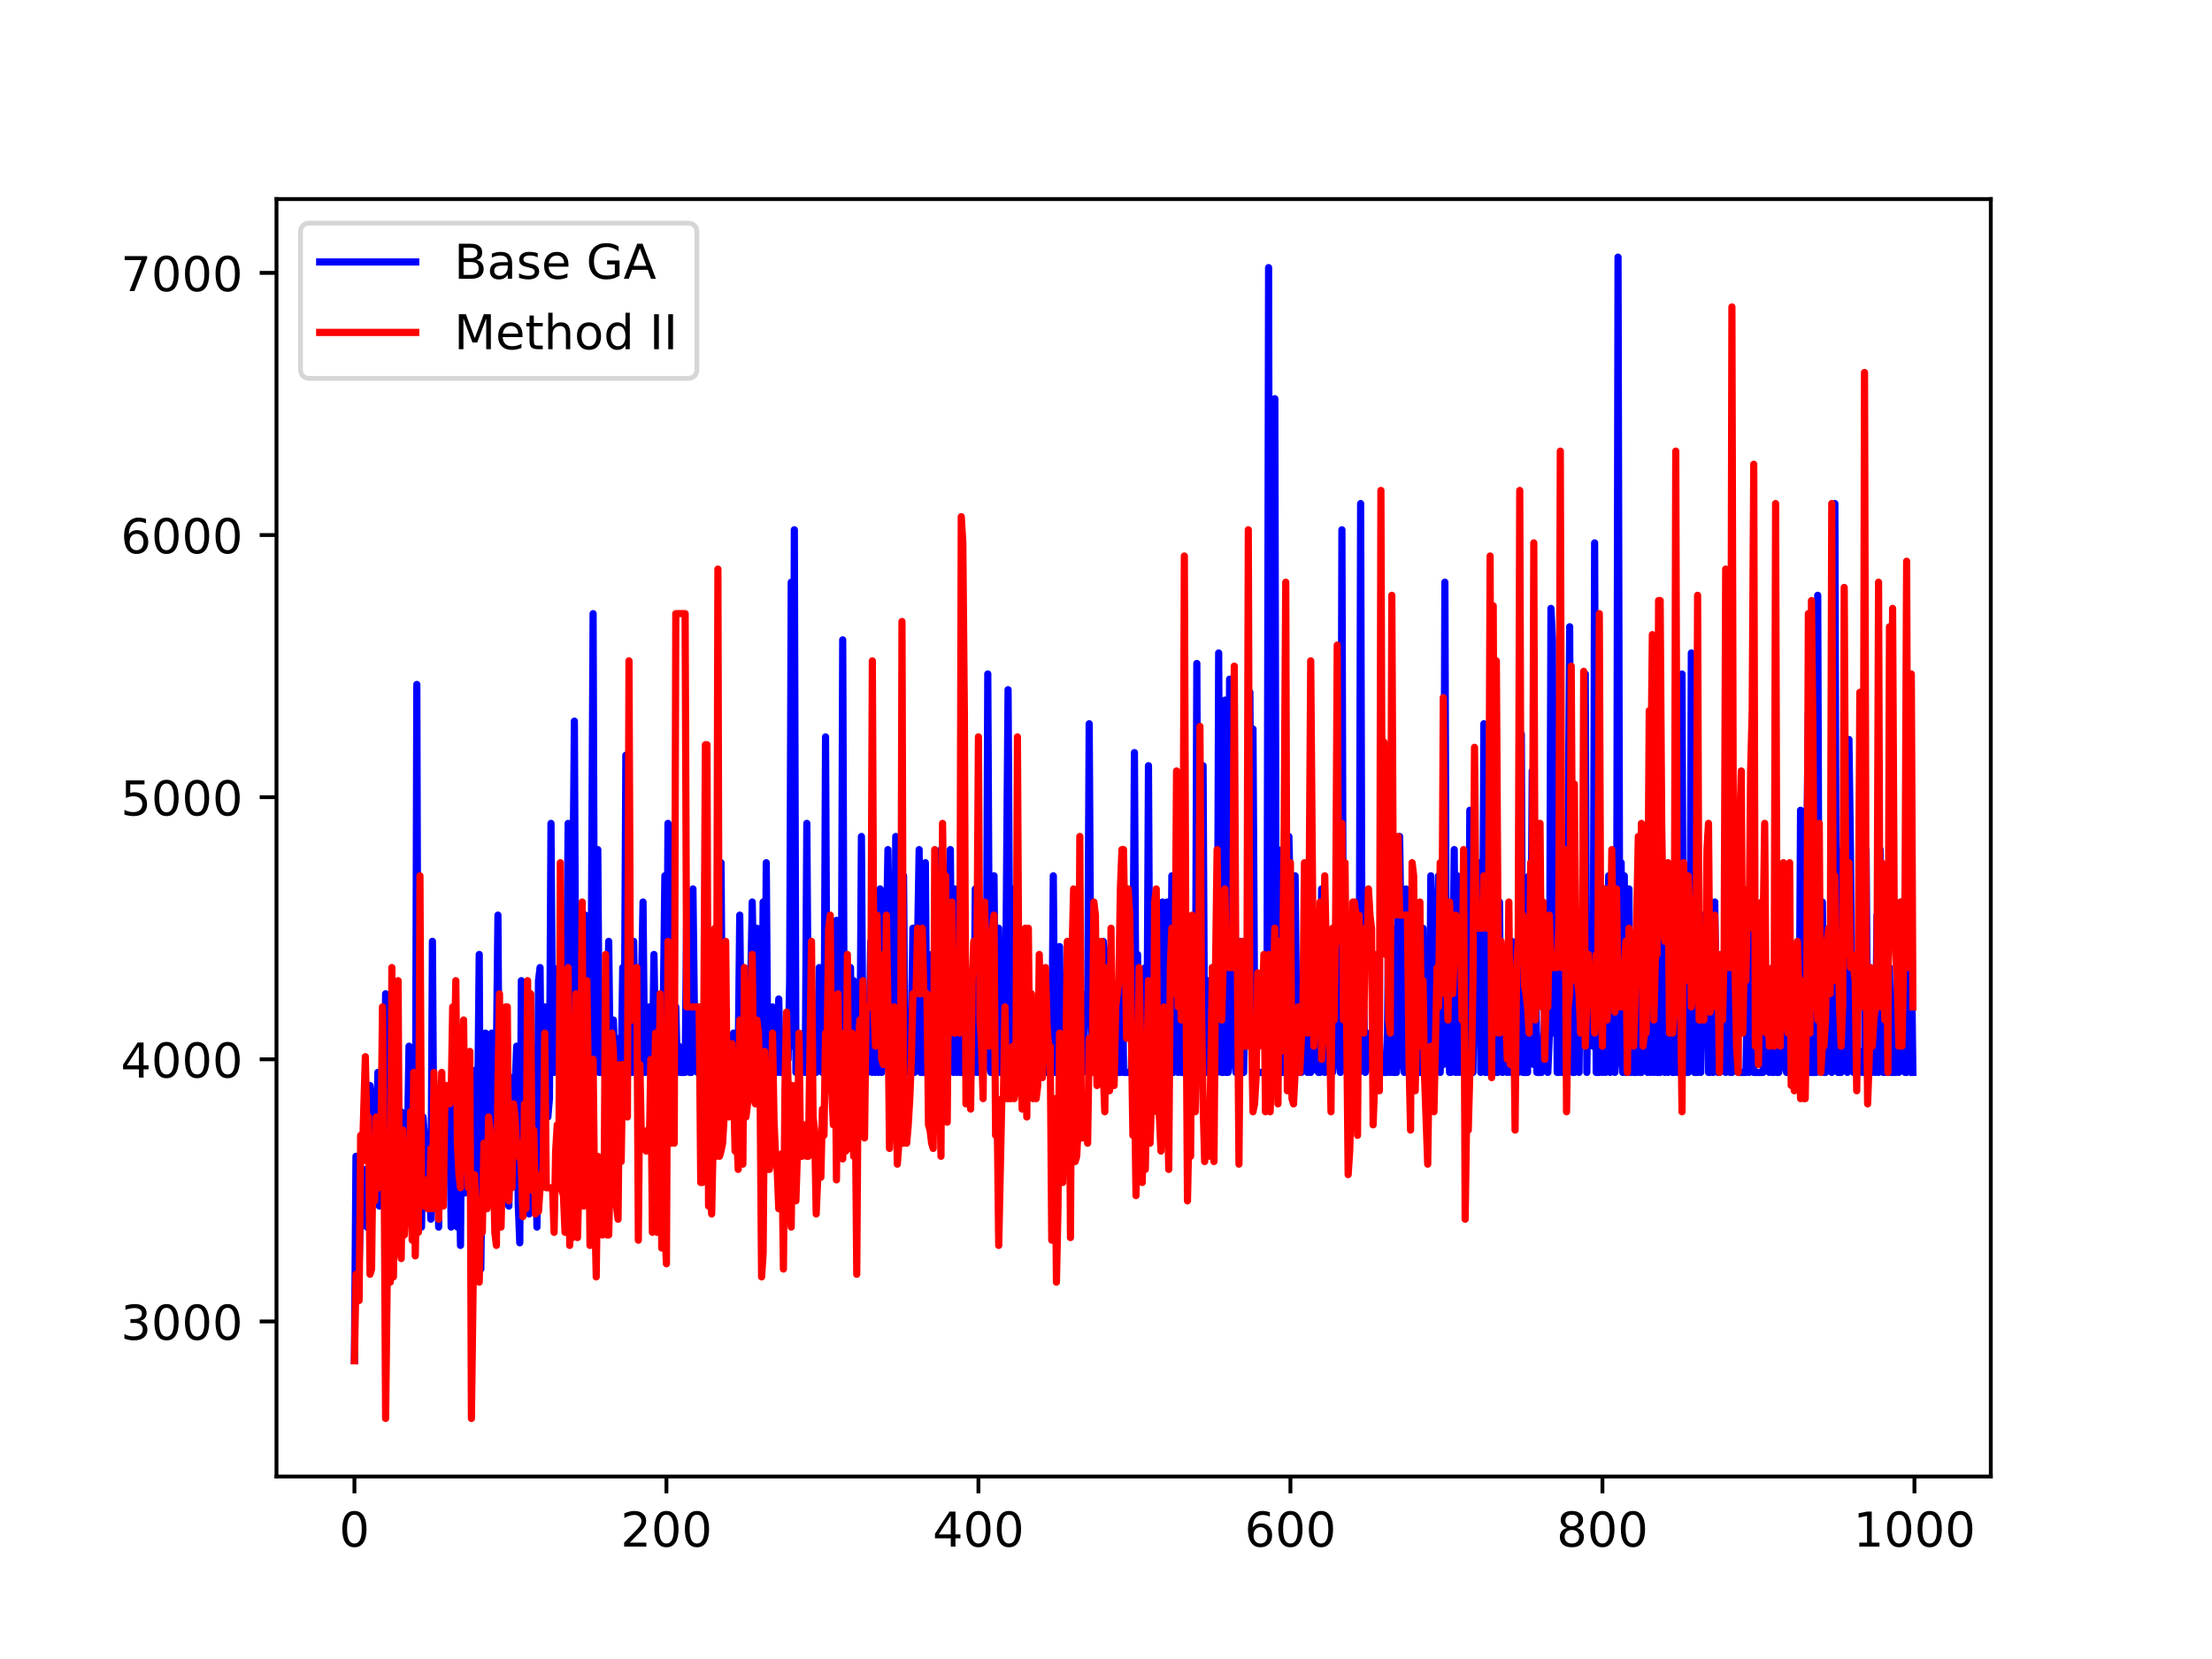<?xml version="1.0" encoding="utf-8" standalone="no"?>
<!DOCTYPE svg PUBLIC "-//W3C//DTD SVG 1.1//EN"
  "http://www.w3.org/Graphics/SVG/1.1/DTD/svg11.dtd">
<!-- Created with matplotlib (http://matplotlib.org/) -->
<svg height="345.6pt" version="1.1" viewBox="0 0 460.8 345.6" width="460.8pt" xmlns="http://www.w3.org/2000/svg" xmlns:xlink="http://www.w3.org/1999/xlink">
 <defs>
  <style type="text/css">
*{stroke-linecap:butt;stroke-linejoin:round;}
  </style>
 </defs>
 <g id="figure_1">
  <g id="patch_1">
   <path d="M 0 345.6 
L 460.8 345.6 
L 460.8 0 
L 0 0 
z
" style="fill:#ffffff;"/>
  </g>
  <g id="axes_1">
   <g id="patch_2">
    <path d="M 57.6 307.584 
L 414.72 307.584 
L 414.72 41.472 
L 57.6 41.472 
z
" style="fill:#ffffff;"/>
   </g>
   <g id="matplotlib.axis_1">
    <g id="xtick_1">
     <g id="line2d_1">
      <defs>
       <path d="M 0 0 
L 0 3.5 
" id="m8f084fdc1d" style="stroke:#000000;stroke-width:0.8;"/>
      </defs>
      <g>
       <use style="stroke:#000000;stroke-width:0.8;" x="73.833" xlink:href="#m8f084fdc1d" y="307.584"/>
      </g>
     </g>
     <g id="text_1">
      <!-- 0 -->
      <defs>
       <path d="M 31.781 66.406 
Q 24.172 66.406 20.328 58.906 
Q 16.5 51.422 16.5 36.375 
Q 16.5 21.391 20.328 13.891 
Q 24.172 6.391 31.781 6.391 
Q 39.453 6.391 43.281 13.891 
Q 47.125 21.391 47.125 36.375 
Q 47.125 51.422 43.281 58.906 
Q 39.453 66.406 31.781 66.406 
z
M 31.781 74.219 
Q 44.047 74.219 50.516 64.516 
Q 56.984 54.828 56.984 36.375 
Q 56.984 17.969 50.516 8.266 
Q 44.047 -1.422 31.781 -1.422 
Q 19.531 -1.422 13.062 8.266 
Q 6.594 17.969 6.594 36.375 
Q 6.594 54.828 13.062 64.516 
Q 19.531 74.219 31.781 74.219 
z
" id="DejaVuSans-30"/>
      </defs>
      <g transform="translate(70.651 322.182)scale(0.1 -0.1)">
       <use xlink:href="#DejaVuSans-30"/>
      </g>
     </g>
    </g>
    <g id="xtick_2">
     <g id="line2d_2">
      <g>
       <use style="stroke:#000000;stroke-width:0.8;" x="138.829" xlink:href="#m8f084fdc1d" y="307.584"/>
      </g>
     </g>
     <g id="text_2">
      <!-- 200 -->
      <defs>
       <path d="M 19.188 8.297 
L 53.609 8.297 
L 53.609 0 
L 7.328 0 
L 7.328 8.297 
Q 12.938 14.109 22.625 23.891 
Q 32.328 33.688 34.812 36.531 
Q 39.547 41.844 41.422 45.531 
Q 43.312 49.219 43.312 52.781 
Q 43.312 58.594 39.234 62.25 
Q 35.156 65.922 28.609 65.922 
Q 23.969 65.922 18.812 64.312 
Q 13.672 62.703 7.812 59.422 
L 7.812 69.391 
Q 13.766 71.781 18.938 73 
Q 24.125 74.219 28.422 74.219 
Q 39.75 74.219 46.484 68.547 
Q 53.219 62.891 53.219 53.422 
Q 53.219 48.922 51.531 44.891 
Q 49.859 40.875 45.406 35.406 
Q 44.188 33.984 37.641 27.219 
Q 31.109 20.453 19.188 8.297 
z
" id="DejaVuSans-32"/>
      </defs>
      <g transform="translate(129.285 322.182)scale(0.1 -0.1)">
       <use xlink:href="#DejaVuSans-32"/>
       <use x="63.623" xlink:href="#DejaVuSans-30"/>
       <use x="127.246" xlink:href="#DejaVuSans-30"/>
      </g>
     </g>
    </g>
    <g id="xtick_3">
     <g id="line2d_3">
      <g>
       <use style="stroke:#000000;stroke-width:0.8;" x="203.825" xlink:href="#m8f084fdc1d" y="307.584"/>
      </g>
     </g>
     <g id="text_3">
      <!-- 400 -->
      <defs>
       <path d="M 37.797 64.312 
L 12.891 25.391 
L 37.797 25.391 
z
M 35.203 72.906 
L 47.609 72.906 
L 47.609 25.391 
L 58.016 25.391 
L 58.016 17.188 
L 47.609 17.188 
L 47.609 0 
L 37.797 0 
L 37.797 17.188 
L 4.891 17.188 
L 4.891 26.703 
z
" id="DejaVuSans-34"/>
      </defs>
      <g transform="translate(194.281 322.182)scale(0.1 -0.1)">
       <use xlink:href="#DejaVuSans-34"/>
       <use x="63.623" xlink:href="#DejaVuSans-30"/>
       <use x="127.246" xlink:href="#DejaVuSans-30"/>
      </g>
     </g>
    </g>
    <g id="xtick_4">
     <g id="line2d_4">
      <g>
       <use style="stroke:#000000;stroke-width:0.8;" x="268.82" xlink:href="#m8f084fdc1d" y="307.584"/>
      </g>
     </g>
     <g id="text_4">
      <!-- 600 -->
      <defs>
       <path d="M 33.016 40.375 
Q 26.375 40.375 22.484 35.828 
Q 18.609 31.297 18.609 23.391 
Q 18.609 15.531 22.484 10.953 
Q 26.375 6.391 33.016 6.391 
Q 39.656 6.391 43.531 10.953 
Q 47.406 15.531 47.406 23.391 
Q 47.406 31.297 43.531 35.828 
Q 39.656 40.375 33.016 40.375 
z
M 52.594 71.297 
L 52.594 62.312 
Q 48.875 64.062 45.094 64.984 
Q 41.312 65.922 37.594 65.922 
Q 27.828 65.922 22.672 59.328 
Q 17.531 52.734 16.797 39.406 
Q 19.672 43.656 24.016 45.922 
Q 28.375 48.188 33.594 48.188 
Q 44.578 48.188 50.953 41.516 
Q 57.328 34.859 57.328 23.391 
Q 57.328 12.156 50.688 5.359 
Q 44.047 -1.422 33.016 -1.422 
Q 20.359 -1.422 13.672 8.266 
Q 6.984 17.969 6.984 36.375 
Q 6.984 53.656 15.188 63.938 
Q 23.391 74.219 37.203 74.219 
Q 40.922 74.219 44.703 73.484 
Q 48.484 72.75 52.594 71.297 
z
" id="DejaVuSans-36"/>
      </defs>
      <g transform="translate(259.277 322.182)scale(0.1 -0.1)">
       <use xlink:href="#DejaVuSans-36"/>
       <use x="63.623" xlink:href="#DejaVuSans-30"/>
       <use x="127.246" xlink:href="#DejaVuSans-30"/>
      </g>
     </g>
    </g>
    <g id="xtick_5">
     <g id="line2d_5">
      <g>
       <use style="stroke:#000000;stroke-width:0.8;" x="333.816" xlink:href="#m8f084fdc1d" y="307.584"/>
      </g>
     </g>
     <g id="text_5">
      <!-- 800 -->
      <defs>
       <path d="M 31.781 34.625 
Q 24.75 34.625 20.719 30.859 
Q 16.703 27.094 16.703 20.516 
Q 16.703 13.922 20.719 10.156 
Q 24.75 6.391 31.781 6.391 
Q 38.812 6.391 42.859 10.172 
Q 46.922 13.969 46.922 20.516 
Q 46.922 27.094 42.891 30.859 
Q 38.875 34.625 31.781 34.625 
z
M 21.922 38.812 
Q 15.578 40.375 12.031 44.719 
Q 8.5 49.078 8.5 55.328 
Q 8.5 64.062 14.719 69.141 
Q 20.953 74.219 31.781 74.219 
Q 42.672 74.219 48.875 69.141 
Q 55.078 64.062 55.078 55.328 
Q 55.078 49.078 51.531 44.719 
Q 48 40.375 41.703 38.812 
Q 48.828 37.156 52.797 32.312 
Q 56.781 27.484 56.781 20.516 
Q 56.781 9.906 50.312 4.234 
Q 43.844 -1.422 31.781 -1.422 
Q 19.734 -1.422 13.25 4.234 
Q 6.781 9.906 6.781 20.516 
Q 6.781 27.484 10.781 32.312 
Q 14.797 37.156 21.922 38.812 
z
M 18.312 54.391 
Q 18.312 48.734 21.844 45.562 
Q 25.391 42.391 31.781 42.391 
Q 38.141 42.391 41.719 45.562 
Q 45.312 48.734 45.312 54.391 
Q 45.312 60.062 41.719 63.234 
Q 38.141 66.406 31.781 66.406 
Q 25.391 66.406 21.844 63.234 
Q 18.312 60.062 18.312 54.391 
z
" id="DejaVuSans-38"/>
      </defs>
      <g transform="translate(324.273 322.182)scale(0.1 -0.1)">
       <use xlink:href="#DejaVuSans-38"/>
       <use x="63.623" xlink:href="#DejaVuSans-30"/>
       <use x="127.246" xlink:href="#DejaVuSans-30"/>
      </g>
     </g>
    </g>
    <g id="xtick_6">
     <g id="line2d_6">
      <g>
       <use style="stroke:#000000;stroke-width:0.8;" x="398.812" xlink:href="#m8f084fdc1d" y="307.584"/>
      </g>
     </g>
     <g id="text_6">
      <!-- 1000 -->
      <defs>
       <path d="M 12.406 8.297 
L 28.516 8.297 
L 28.516 63.922 
L 10.984 60.406 
L 10.984 69.391 
L 28.422 72.906 
L 38.281 72.906 
L 38.281 8.297 
L 54.391 8.297 
L 54.391 0 
L 12.406 0 
z
" id="DejaVuSans-31"/>
      </defs>
      <g transform="translate(386.087 322.182)scale(0.1 -0.1)">
       <use xlink:href="#DejaVuSans-31"/>
       <use x="63.623" xlink:href="#DejaVuSans-30"/>
       <use x="127.246" xlink:href="#DejaVuSans-30"/>
       <use x="190.869" xlink:href="#DejaVuSans-30"/>
      </g>
     </g>
    </g>
   </g>
   <g id="matplotlib.axis_2">
    <g id="ytick_1">
     <g id="line2d_7">
      <defs>
       <path d="M 0 0 
L -3.5 0 
" id="mc5989f560c" style="stroke:#000000;stroke-width:0.8;"/>
      </defs>
      <g>
       <use style="stroke:#000000;stroke-width:0.8;" x="57.6" xlink:href="#mc5989f560c" y="275.282"/>
      </g>
     </g>
     <g id="text_7">
      <!-- 3000 -->
      <defs>
       <path d="M 40.578 39.312 
Q 47.656 37.797 51.625 33 
Q 55.609 28.219 55.609 21.188 
Q 55.609 10.406 48.188 4.484 
Q 40.766 -1.422 27.094 -1.422 
Q 22.516 -1.422 17.656 -0.516 
Q 12.797 0.391 7.625 2.203 
L 7.625 11.719 
Q 11.719 9.328 16.594 8.109 
Q 21.484 6.891 26.812 6.891 
Q 36.078 6.891 40.938 10.547 
Q 45.797 14.203 45.797 21.188 
Q 45.797 27.641 41.281 31.266 
Q 36.766 34.906 28.719 34.906 
L 20.219 34.906 
L 20.219 43.016 
L 29.109 43.016 
Q 36.375 43.016 40.234 45.922 
Q 44.094 48.828 44.094 54.297 
Q 44.094 59.906 40.109 62.906 
Q 36.141 65.922 28.719 65.922 
Q 24.656 65.922 20.016 65.031 
Q 15.375 64.156 9.812 62.312 
L 9.812 71.094 
Q 15.438 72.656 20.344 73.438 
Q 25.25 74.219 29.594 74.219 
Q 40.828 74.219 47.359 69.109 
Q 53.906 64.016 53.906 55.328 
Q 53.906 49.266 50.438 45.094 
Q 46.969 40.922 40.578 39.312 
z
" id="DejaVuSans-33"/>
      </defs>
      <g transform="translate(25.15 279.082)scale(0.1 -0.1)">
       <use xlink:href="#DejaVuSans-33"/>
       <use x="63.623" xlink:href="#DejaVuSans-30"/>
       <use x="127.246" xlink:href="#DejaVuSans-30"/>
       <use x="190.869" xlink:href="#DejaVuSans-30"/>
      </g>
     </g>
    </g>
    <g id="ytick_2">
     <g id="line2d_8">
      <g>
       <use style="stroke:#000000;stroke-width:0.8;" x="57.6" xlink:href="#mc5989f560c" y="220.673"/>
      </g>
     </g>
     <g id="text_8">
      <!-- 4000 -->
      <g transform="translate(25.15 224.472)scale(0.1 -0.1)">
       <use xlink:href="#DejaVuSans-34"/>
       <use x="63.623" xlink:href="#DejaVuSans-30"/>
       <use x="127.246" xlink:href="#DejaVuSans-30"/>
       <use x="190.869" xlink:href="#DejaVuSans-30"/>
      </g>
     </g>
    </g>
    <g id="ytick_3">
     <g id="line2d_9">
      <g>
       <use style="stroke:#000000;stroke-width:0.8;" x="57.6" xlink:href="#mc5989f560c" y="166.064"/>
      </g>
     </g>
     <g id="text_9">
      <!-- 5000 -->
      <defs>
       <path d="M 10.797 72.906 
L 49.516 72.906 
L 49.516 64.594 
L 19.828 64.594 
L 19.828 46.734 
Q 21.969 47.469 24.109 47.828 
Q 26.266 48.188 28.422 48.188 
Q 40.625 48.188 47.75 41.5 
Q 54.891 34.812 54.891 23.391 
Q 54.891 11.625 47.562 5.094 
Q 40.234 -1.422 26.906 -1.422 
Q 22.312 -1.422 17.547 -0.641 
Q 12.797 0.141 7.719 1.703 
L 7.719 11.625 
Q 12.109 9.234 16.797 8.062 
Q 21.484 6.891 26.703 6.891 
Q 35.156 6.891 40.078 11.328 
Q 45.016 15.766 45.016 23.391 
Q 45.016 31 40.078 35.438 
Q 35.156 39.891 26.703 39.891 
Q 22.75 39.891 18.812 39.016 
Q 14.891 38.141 10.797 36.281 
z
" id="DejaVuSans-35"/>
      </defs>
      <g transform="translate(25.15 169.863)scale(0.1 -0.1)">
       <use xlink:href="#DejaVuSans-35"/>
       <use x="63.623" xlink:href="#DejaVuSans-30"/>
       <use x="127.246" xlink:href="#DejaVuSans-30"/>
       <use x="190.869" xlink:href="#DejaVuSans-30"/>
      </g>
     </g>
    </g>
    <g id="ytick_4">
     <g id="line2d_10">
      <g>
       <use style="stroke:#000000;stroke-width:0.8;" x="57.6" xlink:href="#mc5989f560c" y="111.454"/>
      </g>
     </g>
     <g id="text_10">
      <!-- 6000 -->
      <g transform="translate(25.15 115.253)scale(0.1 -0.1)">
       <use xlink:href="#DejaVuSans-36"/>
       <use x="63.623" xlink:href="#DejaVuSans-30"/>
       <use x="127.246" xlink:href="#DejaVuSans-30"/>
       <use x="190.869" xlink:href="#DejaVuSans-30"/>
      </g>
     </g>
    </g>
    <g id="ytick_5">
     <g id="line2d_11">
      <g>
       <use style="stroke:#000000;stroke-width:0.8;" x="57.6" xlink:href="#mc5989f560c" y="56.845"/>
      </g>
     </g>
     <g id="text_11">
      <!-- 7000 -->
      <defs>
       <path d="M 8.203 72.906 
L 55.078 72.906 
L 55.078 68.703 
L 28.609 0 
L 18.312 0 
L 43.219 64.594 
L 8.203 64.594 
z
" id="DejaVuSans-37"/>
      </defs>
      <g transform="translate(25.15 60.644)scale(0.1 -0.1)">
       <use xlink:href="#DejaVuSans-37"/>
       <use x="63.623" xlink:href="#DejaVuSans-30"/>
       <use x="127.246" xlink:href="#DejaVuSans-30"/>
       <use x="190.869" xlink:href="#DejaVuSans-30"/>
      </g>
     </g>
    </g>
   </g>
   <g id="line2d_12">
    <path clip-path="url(#p23be5b96be)" d="M 73.833 283.474 
L 74.158 240.879 
L 74.483 240.879 
L 74.808 263.268 
L 75.133 250.162 
L 75.458 249.07 
L 75.783 243.609 
L 76.108 251.254 
L 76.433 255.623 
L 76.758 255.623 
L 77.083 226.134 
L 78.057 237.056 
L 78.382 246.339 
L 78.707 223.403 
L 79.032 251.254 
L 79.357 226.134 
L 79.682 232.687 
L 80.007 241.971 
L 80.332 207.021 
L 80.982 252.347 
L 81.307 223.403 
L 81.632 231.049 
L 81.957 260.538 
L 82.282 235.418 
L 82.607 237.056 
L 82.932 257.807 
L 83.257 234.325 
L 83.582 231.595 
L 83.907 232.687 
L 84.232 232.687 
L 84.557 239.786 
L 84.882 238.148 
L 85.207 217.943 
L 85.532 249.07 
L 85.857 255.623 
L 86.182 228.864 
L 86.507 255.623 
L 86.832 142.581 
L 87.157 255.623 
L 87.482 234.325 
L 87.807 255.623 
L 88.132 232.687 
L 88.457 237.056 
L 88.782 237.602 
L 89.107 246.339 
L 89.432 246.339 
L 89.757 253.985 
L 90.082 196.099 
L 90.407 245.793 
L 90.732 250.162 
L 91.057 237.056 
L 91.382 255.623 
L 91.707 227.226 
L 92.032 247.432 
L 92.357 241.971 
L 92.682 228.864 
L 93.007 243.609 
L 93.331 231.595 
L 93.656 229.957 
L 93.981 255.623 
L 94.306 220.673 
L 94.631 245.793 
L 94.956 215.212 
L 95.281 255.623 
L 95.606 239.786 
L 95.931 259.446 
L 96.256 215.212 
L 96.581 220.127 
L 96.906 248.524 
L 97.231 222.857 
L 97.556 240.879 
L 97.881 232.687 
L 98.206 244.701 
L 98.531 261.63 
L 98.856 245.247 
L 99.181 222.857 
L 99.506 231.595 
L 99.831 198.829 
L 100.156 264.361 
L 100.481 239.24 
L 100.806 238.148 
L 101.131 215.212 
L 101.781 242.517 
L 102.431 215.212 
L 102.756 240.332 
L 103.081 249.07 
L 103.731 190.638 
L 104.056 243.609 
L 104.381 215.212 
L 104.706 220.673 
L 105.681 248.524 
L 106.006 251.254 
L 106.331 227.226 
L 106.656 224.496 
L 106.981 241.971 
L 107.306 226.134 
L 107.631 217.943 
L 107.956 250.708 
L 108.281 258.9 
L 108.606 204.29 
L 108.931 232.687 
L 109.255 212.482 
L 109.58 231.049 
L 109.905 217.943 
L 110.23 252.893 
L 110.555 215.212 
L 110.88 239.24 
L 111.205 232.687 
L 111.53 237.056 
L 111.855 255.623 
L 112.18 204.29 
L 112.505 201.56 
L 112.83 235.418 
L 113.155 212.482 
L 113.48 209.751 
L 113.805 231.595 
L 114.13 232.687 
L 114.455 228.864 
L 114.78 171.524 
L 115.105 215.212 
L 115.43 223.403 
L 115.755 219.035 
L 116.405 201.56 
L 116.73 223.403 
L 117.055 215.212 
L 117.38 223.403 
L 117.705 223.403 
L 118.03 207.021 
L 118.355 171.524 
L 118.68 223.403 
L 119.005 223.403 
L 119.655 150.227 
L 119.98 223.403 
L 120.305 223.403 
L 120.63 212.482 
L 120.955 223.403 
L 121.28 223.403 
L 121.605 219.035 
L 121.93 190.638 
L 122.255 196.099 
L 122.58 223.403 
L 122.905 223.403 
L 123.23 189 
L 123.555 127.837 
L 123.88 223.403 
L 124.205 215.212 
L 124.53 176.985 
L 124.855 223.403 
L 126.479 223.403 
L 126.804 196.099 
L 127.129 223.403 
L 127.454 223.403 
L 127.779 212.482 
L 128.104 223.403 
L 128.429 216.304 
L 128.754 223.403 
L 129.404 223.403 
L 129.729 201.56 
L 130.054 217.943 
L 130.379 157.326 
L 130.704 223.403 
L 131.679 223.403 
L 132.004 196.099 
L 132.329 217.943 
L 132.654 223.403 
L 132.979 212.482 
L 133.304 223.403 
L 133.954 187.907 
L 134.279 223.403 
L 134.604 216.304 
L 134.929 223.403 
L 135.254 209.751 
L 135.579 223.403 
L 135.904 223.403 
L 136.229 198.829 
L 136.554 217.943 
L 136.879 223.403 
L 137.204 217.943 
L 137.529 223.403 
L 137.854 223.403 
L 138.179 209.751 
L 138.504 182.446 
L 138.829 223.403 
L 139.154 171.524 
L 139.479 223.403 
L 139.804 201.56 
L 140.129 223.403 
L 140.454 223.403 
L 140.779 209.751 
L 141.103 223.403 
L 141.428 217.943 
L 141.753 223.403 
L 142.728 223.403 
L 143.053 190.638 
L 143.378 190.638 
L 143.703 223.403 
L 144.028 223.403 
L 144.353 185.177 
L 144.678 212.482 
L 145.003 221.765 
L 145.328 223.403 
L 145.653 213.574 
L 146.303 223.403 
L 149.553 223.403 
L 149.878 221.765 
L 150.203 179.716 
L 150.528 223.403 
L 152.478 223.403 
L 152.803 215.212 
L 153.128 221.765 
L 153.453 223.403 
L 153.778 220.673 
L 154.103 190.638 
L 154.428 218.489 
L 154.753 221.765 
L 155.078 223.403 
L 156.053 223.403 
L 156.703 187.907 
L 157.352 223.403 
L 157.677 193.368 
L 158.002 223.403 
L 158.327 207.021 
L 158.652 223.403 
L 158.977 187.907 
L 159.302 223.403 
L 159.627 179.716 
L 159.952 223.403 
L 160.277 213.574 
L 160.602 212.482 
L 160.927 209.751 
L 161.252 223.403 
L 161.577 222.857 
L 161.902 223.403 
L 162.227 208.113 
L 162.552 223.403 
L 163.202 223.403 
L 163.527 219.035 
L 163.852 217.943 
L 164.177 220.673 
L 164.502 204.29 
L 164.827 121.284 
L 165.152 217.943 
L 165.477 110.362 
L 165.802 223.403 
L 167.102 223.403 
L 167.427 215.212 
L 167.752 223.403 
L 168.077 171.524 
L 168.402 217.943 
L 168.727 223.403 
L 169.052 221.765 
L 169.377 223.403 
L 170.027 223.403 
L 170.352 221.765 
L 170.677 201.56 
L 171.002 217.396 
L 171.327 223.403 
L 171.652 223.403 
L 171.977 153.503 
L 172.302 223.403 
L 173.601 223.403 
L 173.926 220.673 
L 174.251 191.73 
L 174.576 217.943 
L 174.901 209.751 
L 175.226 223.403 
L 175.551 133.298 
L 175.876 223.403 
L 176.201 223.403 
L 176.526 201.56 
L 176.851 223.403 
L 177.176 201.56 
L 177.501 223.403 
L 177.826 204.29 
L 178.151 205.382 
L 178.476 223.403 
L 179.126 223.403 
L 179.451 174.255 
L 179.776 223.403 
L 180.101 212.482 
L 180.426 223.403 
L 180.751 223.403 
L 181.076 215.212 
L 181.401 196.099 
L 181.726 223.403 
L 182.051 196.099 
L 182.376 223.403 
L 182.701 198.829 
L 183.026 223.403 
L 183.351 185.177 
L 183.676 223.403 
L 184.001 219.035 
L 184.326 201.56 
L 184.651 196.099 
L 184.976 176.985 
L 185.626 223.403 
L 185.951 204.29 
L 186.276 223.403 
L 186.601 174.255 
L 186.926 223.403 
L 187.576 223.403 
L 187.901 210.843 
L 188.226 182.446 
L 188.55 223.403 
L 188.875 217.943 
L 189.2 223.403 
L 189.525 223.403 
L 189.85 217.943 
L 190.175 193.368 
L 190.5 223.403 
L 191.15 196.099 
L 191.475 176.985 
L 191.8 223.403 
L 192.45 223.403 
L 192.775 179.716 
L 193.1 223.403 
L 193.425 207.021 
L 193.75 216.304 
L 194.075 198.829 
L 194.4 223.403 
L 195.375 223.403 
L 195.7 217.943 
L 196.025 176.985 
L 196.35 193.368 
L 196.675 223.403 
L 197.65 223.403 
L 197.975 176.985 
L 198.3 219.035 
L 198.625 223.403 
L 198.95 185.177 
L 199.275 223.403 
L 199.6 213.574 
L 199.925 223.403 
L 200.25 223.403 
L 200.575 155.688 
L 200.9 209.751 
L 201.55 221.765 
L 201.875 223.403 
L 202.2 223.403 
L 202.525 204.29 
L 202.85 223.403 
L 203.175 185.177 
L 203.5 223.403 
L 203.825 217.943 
L 204.15 223.403 
L 204.799 223.403 
L 205.124 221.765 
L 205.449 215.212 
L 205.774 140.397 
L 206.099 207.021 
L 206.424 223.403 
L 206.749 215.212 
L 207.074 182.446 
L 207.399 223.403 
L 207.724 223.403 
L 208.049 193.368 
L 208.374 223.403 
L 208.699 198.829 
L 209.024 223.403 
L 209.349 223.403 
L 209.999 143.674 
L 210.324 198.829 
L 210.649 223.403 
L 210.974 223.403 
L 211.299 185.177 
L 211.624 220.673 
L 211.949 223.403 
L 212.274 221.765 
L 212.599 207.021 
L 212.924 223.403 
L 213.249 212.482 
L 213.574 223.403 
L 214.224 223.403 
L 214.549 221.765 
L 214.874 223.403 
L 215.524 223.403 
L 215.849 209.751 
L 216.174 223.403 
L 216.499 217.943 
L 216.824 223.403 
L 217.149 215.212 
L 217.474 223.403 
L 217.799 215.212 
L 218.124 223.403 
L 218.774 223.403 
L 219.099 220.673 
L 219.424 182.446 
L 219.749 223.403 
L 220.074 212.482 
L 220.398 223.403 
L 220.723 197.191 
L 221.048 223.403 
L 221.373 223.403 
L 221.698 210.843 
L 222.023 223.403 
L 222.348 198.829 
L 222.673 223.403 
L 222.998 223.403 
L 223.323 220.673 
L 223.648 223.403 
L 224.623 223.403 
L 224.948 222.857 
L 225.273 212.482 
L 225.598 223.403 
L 225.923 212.482 
L 226.248 207.021 
L 226.573 210.843 
L 226.898 150.773 
L 227.223 204.29 
L 227.548 223.403 
L 228.198 223.403 
L 228.523 196.099 
L 229.173 223.403 
L 229.498 201.56 
L 229.823 196.099 
L 230.148 198.829 
L 230.473 207.021 
L 230.798 223.403 
L 231.123 223.403 
L 231.448 209.751 
L 231.773 223.403 
L 232.423 223.403 
L 232.748 220.673 
L 233.073 223.403 
L 233.398 223.403 
L 233.723 187.907 
L 234.048 223.403 
L 235.673 223.403 
L 235.998 207.021 
L 236.322 156.78 
L 236.647 217.943 
L 236.972 198.829 
L 237.297 223.403 
L 237.622 221.765 
L 237.947 207.021 
L 238.272 223.403 
L 238.597 201.56 
L 238.922 220.673 
L 239.247 159.51 
L 239.572 223.403 
L 241.197 223.403 
L 241.522 193.368 
L 241.847 223.403 
L 242.172 187.907 
L 242.497 215.212 
L 242.822 223.403 
L 243.147 187.907 
L 243.472 219.035 
L 243.797 223.403 
L 244.122 182.446 
L 244.447 223.403 
L 244.772 198.829 
L 245.097 198.829 
L 245.422 223.403 
L 245.747 212.482 
L 246.072 223.403 
L 246.722 223.403 
L 247.047 217.943 
L 247.372 223.403 
L 248.022 223.403 
L 248.347 209.751 
L 248.672 223.403 
L 248.997 223.403 
L 249.322 138.213 
L 249.647 223.403 
L 249.972 223.403 
L 250.297 201.56 
L 250.622 159.51 
L 250.947 223.403 
L 251.272 223.403 
L 251.597 204.29 
L 251.922 220.673 
L 252.246 223.403 
L 252.571 201.56 
L 252.896 223.403 
L 253.546 223.403 
L 253.871 136.028 
L 254.196 207.021 
L 254.521 223.403 
L 254.846 223.403 
L 255.171 145.858 
L 255.496 223.403 
L 255.821 223.403 
L 256.146 141.489 
L 256.471 215.212 
L 256.796 201.56 
L 257.121 220.673 
L 257.446 223.403 
L 257.771 207.021 
L 258.421 196.099 
L 258.746 223.403 
L 259.071 223.403 
L 259.396 205.382 
L 259.721 201.56 
L 260.046 212.482 
L 260.371 144.22 
L 260.696 198.829 
L 261.021 151.865 
L 261.346 209.751 
L 261.671 223.403 
L 263.621 223.403 
L 263.946 207.021 
L 264.271 55.752 
L 264.596 223.403 
L 264.921 223.403 
L 265.246 217.943 
L 265.571 83.057 
L 265.896 223.403 
L 266.221 176.985 
L 266.546 220.127 
L 266.871 223.403 
L 267.196 223.403 
L 267.521 207.021 
L 267.846 223.403 
L 268.17 212.482 
L 268.495 174.255 
L 268.82 187.907 
L 269.145 223.403 
L 269.47 223.403 
L 269.795 182.446 
L 270.12 213.574 
L 270.77 223.403 
L 271.095 223.403 
L 271.42 221.765 
L 271.745 201.56 
L 272.07 216.304 
L 272.395 223.403 
L 272.72 182.446 
L 273.045 223.403 
L 273.695 207.021 
L 274.02 222.857 
L 274.345 198.829 
L 274.67 223.403 
L 274.995 223.403 
L 275.32 185.177 
L 275.645 215.212 
L 275.97 223.403 
L 276.295 201.56 
L 276.62 220.673 
L 276.945 207.021 
L 277.27 223.403 
L 277.595 223.403 
L 277.92 209.751 
L 278.245 220.673 
L 278.57 212.482 
L 278.895 220.673 
L 279.22 223.403 
L 279.545 110.362 
L 279.87 221.765 
L 280.195 215.212 
L 280.52 204.29 
L 280.845 220.127 
L 281.17 222.857 
L 281.495 209.751 
L 281.82 223.403 
L 282.145 223.403 
L 282.47 198.829 
L 282.795 223.403 
L 283.12 223.403 
L 283.445 104.901 
L 283.769 220.673 
L 284.094 209.751 
L 284.419 223.403 
L 284.744 215.212 
L 285.394 220.673 
L 285.719 221.765 
L 286.044 223.403 
L 286.369 220.673 
L 286.694 223.403 
L 287.019 223.403 
L 287.344 215.212 
L 287.669 223.403 
L 288.969 223.403 
L 289.294 187.907 
L 289.619 223.403 
L 289.944 193.368 
L 290.269 223.403 
L 290.919 223.403 
L 291.244 190.638 
L 291.569 174.255 
L 292.219 220.673 
L 292.544 223.403 
L 292.869 185.177 
L 293.519 223.403 
L 293.844 209.751 
L 294.169 207.021 
L 294.494 223.403 
L 295.144 223.403 
L 295.469 213.574 
L 295.794 223.403 
L 296.119 223.403 
L 296.444 193.368 
L 296.769 223.403 
L 297.094 209.751 
L 297.419 223.403 
L 297.744 223.403 
L 298.069 182.446 
L 298.394 204.29 
L 298.719 217.943 
L 299.044 223.403 
L 299.369 196.099 
L 299.693 182.446 
L 300.018 223.403 
L 300.343 202.652 
L 300.668 221.765 
L 300.993 121.284 
L 301.318 215.212 
L 301.643 204.29 
L 301.968 223.403 
L 302.293 223.403 
L 302.618 207.021 
L 302.943 176.985 
L 303.268 223.403 
L 303.593 182.446 
L 303.918 223.403 
L 304.243 221.765 
L 304.568 223.403 
L 304.893 198.829 
L 305.218 223.403 
L 305.543 223.403 
L 305.868 220.673 
L 306.193 168.794 
L 306.518 182.446 
L 306.843 223.403 
L 307.168 196.099 
L 307.493 207.021 
L 307.818 201.56 
L 308.143 179.716 
L 308.468 223.403 
L 308.793 220.673 
L 309.118 150.773 
L 309.443 223.403 
L 310.093 223.403 
L 310.418 220.673 
L 310.743 212.482 
L 311.068 223.403 
L 312.043 223.403 
L 312.368 187.907 
L 312.693 221.765 
L 313.018 223.403 
L 313.343 222.857 
L 313.668 201.56 
L 313.993 223.403 
L 314.318 201.56 
L 314.643 223.403 
L 314.968 196.099 
L 315.293 217.943 
L 315.617 202.652 
L 315.942 223.403 
L 316.267 223.403 
L 316.592 171.524 
L 316.917 152.957 
L 317.242 223.403 
L 318.217 223.403 
L 318.542 182.446 
L 318.867 209.751 
L 319.192 160.603 
L 319.517 221.765 
L 319.842 194.46 
L 320.167 223.403 
L 321.142 223.403 
L 321.792 212.482 
L 322.117 204.29 
L 322.442 223.403 
L 322.767 215.212 
L 323.092 126.745 
L 323.417 133.298 
L 323.742 215.212 
L 324.067 158.418 
L 324.392 223.403 
L 324.717 223.403 
L 325.042 220.673 
L 325.367 223.403 
L 325.692 193.368 
L 326.017 223.403 
L 326.342 221.765 
L 326.992 130.567 
L 327.317 213.574 
L 327.642 223.403 
L 327.967 223.403 
L 328.617 201.56 
L 328.942 223.403 
L 329.267 193.368 
L 329.592 215.212 
L 329.917 209.751 
L 330.242 140.397 
L 330.567 223.403 
L 330.892 193.368 
L 331.217 198.829 
L 331.866 217.943 
L 332.191 113.092 
L 332.516 223.403 
L 333.166 223.403 
L 333.491 210.843 
L 333.816 223.403 
L 334.141 185.177 
L 334.466 223.403 
L 334.791 222.857 
L 335.116 182.446 
L 335.441 223.403 
L 335.766 221.765 
L 336.091 185.177 
L 336.416 223.403 
L 336.741 219.035 
L 337.066 53.568 
L 337.391 193.368 
L 337.716 179.716 
L 338.041 223.403 
L 338.366 182.446 
L 338.691 223.403 
L 339.016 223.403 
L 339.341 185.177 
L 339.666 223.403 
L 339.991 219.035 
L 340.316 223.403 
L 340.966 223.403 
L 341.291 204.29 
L 341.616 223.403 
L 341.941 223.403 
L 342.266 209.751 
L 342.591 222.857 
L 342.916 198.829 
L 343.241 223.403 
L 343.566 209.751 
L 343.891 223.403 
L 344.216 176.985 
L 344.541 223.403 
L 344.866 215.212 
L 345.191 223.403 
L 345.841 223.403 
L 346.166 179.716 
L 346.491 187.907 
L 346.816 223.403 
L 347.141 190.638 
L 347.465 223.403 
L 347.79 182.446 
L 348.115 220.673 
L 348.44 223.403 
L 348.765 223.403 
L 349.09 204.29 
L 349.415 223.403 
L 350.065 223.403 
L 350.39 140.397 
L 350.715 223.403 
L 351.04 220.673 
L 351.365 223.403 
L 351.69 223.403 
L 352.015 217.943 
L 352.34 136.028 
L 352.665 193.368 
L 352.99 223.403 
L 353.64 223.403 
L 353.965 216.304 
L 354.29 223.403 
L 354.615 190.638 
L 355.59 198.829 
L 355.915 223.403 
L 356.24 223.403 
L 356.565 190.638 
L 356.89 223.403 
L 357.215 187.907 
L 357.54 216.304 
L 357.865 223.403 
L 358.19 223.403 
L 358.515 198.829 
L 358.84 209.751 
L 359.165 212.482 
L 359.49 223.403 
L 359.815 201.56 
L 360.14 217.943 
L 360.465 223.403 
L 360.79 223.403 
L 361.115 215.212 
L 361.44 190.638 
L 362.09 223.403 
L 363.714 223.403 
L 364.039 204.29 
L 364.364 223.403 
L 364.689 168.794 
L 365.014 176.985 
L 365.339 223.403 
L 367.289 223.403 
L 367.614 209.751 
L 367.939 212.482 
L 368.264 213.574 
L 368.589 223.403 
L 368.914 221.765 
L 369.239 223.403 
L 369.564 223.403 
L 369.889 217.943 
L 370.214 223.403 
L 370.539 223.403 
L 370.864 221.765 
L 371.189 196.099 
L 371.514 196.099 
L 371.839 214.666 
L 372.164 223.403 
L 372.489 223.403 
L 372.814 210.843 
L 373.139 215.212 
L 373.464 223.403 
L 374.114 198.829 
L 374.439 223.403 
L 374.764 223.403 
L 375.089 168.794 
L 375.414 223.403 
L 375.739 217.943 
L 376.064 223.403 
L 376.389 176.985 
L 376.714 148.588 
L 377.039 223.403 
L 378.339 223.403 
L 378.664 124.014 
L 378.989 217.943 
L 379.313 223.403 
L 379.638 187.907 
L 379.963 223.403 
L 380.288 223.403 
L 380.938 207.021 
L 381.263 204.29 
L 381.588 223.403 
L 381.913 187.907 
L 382.238 104.901 
L 382.563 213.574 
L 382.888 223.403 
L 383.538 223.403 
L 383.863 176.985 
L 384.188 220.673 
L 384.513 182.446 
L 384.838 223.403 
L 385.163 154.049 
L 385.488 176.985 
L 385.813 220.673 
L 386.138 223.403 
L 386.463 215.212 
L 386.788 220.673 
L 387.113 221.765 
L 387.438 223.403 
L 387.763 219.035 
L 388.088 223.403 
L 388.413 223.403 
L 388.738 176.985 
L 389.063 219.035 
L 389.388 223.403 
L 389.713 220.673 
L 390.038 223.403 
L 390.363 209.751 
L 390.688 223.403 
L 391.013 190.638 
L 391.338 223.403 
L 391.663 176.985 
L 392.313 223.403 
L 392.638 223.403 
L 392.963 209.751 
L 393.288 223.403 
L 393.613 201.56 
L 393.938 223.403 
L 394.912 223.403 
L 395.237 204.29 
L 395.562 223.403 
L 395.887 220.673 
L 396.212 187.907 
L 396.537 213.574 
L 396.862 223.403 
L 397.187 223.403 
L 397.512 193.368 
L 397.837 217.943 
L 398.162 197.191 
L 398.487 223.403 
L 398.487 223.403 
" style="fill:none;stroke:#0000ff;stroke-linecap:square;stroke-width:1.5;"/>
   </g>
   <g id="line2d_13">
    <path clip-path="url(#p23be5b96be)" d="M 73.833 283.474 
L 74.158 265.453 
L 74.483 265.453 
L 74.808 270.914 
L 75.133 236.51 
L 75.458 241.971 
L 76.108 220.127 
L 76.433 235.418 
L 76.758 232.687 
L 77.083 265.453 
L 77.408 264.361 
L 77.732 237.056 
L 78.057 250.162 
L 78.382 232.687 
L 78.707 238.148 
L 79.032 247.432 
L 79.357 238.148 
L 79.682 209.751 
L 80.007 240.879 
L 80.332 295.488 
L 80.657 267.091 
L 80.982 262.176 
L 81.307 267.091 
L 81.632 201.56 
L 81.957 265.999 
L 82.282 243.609 
L 82.607 243.609 
L 82.932 204.29 
L 83.257 259.446 
L 83.582 262.176 
L 83.907 235.418 
L 84.232 257.261 
L 84.557 249.616 
L 84.882 247.432 
L 85.207 253.985 
L 85.532 231.595 
L 85.857 258.354 
L 86.182 223.403 
L 86.507 261.63 
L 86.832 243.609 
L 87.157 256.715 
L 87.482 182.446 
L 87.807 246.339 
L 88.132 251.254 
L 88.457 247.432 
L 88.782 245.793 
L 89.107 251.8 
L 89.432 251.8 
L 89.757 239.24 
L 90.082 251.8 
L 90.407 223.403 
L 90.732 251.8 
L 91.057 234.325 
L 91.382 253.985 
L 91.707 233.779 
L 92.032 223.403 
L 92.357 251.254 
L 92.682 228.318 
L 93.007 226.134 
L 93.331 229.957 
L 93.656 229.957 
L 93.981 228.864 
L 94.306 209.751 
L 94.631 221.765 
L 94.956 204.29 
L 95.281 238.148 
L 95.606 244.701 
L 95.931 247.432 
L 96.256 224.496 
L 96.581 212.482 
L 96.906 243.609 
L 97.231 229.957 
L 97.556 247.432 
L 97.881 219.035 
L 98.206 295.488 
L 98.856 244.701 
L 99.181 251.254 
L 99.506 251.254 
L 99.831 267.091 
L 100.156 250.162 
L 100.481 256.715 
L 100.806 238.148 
L 101.131 250.162 
L 101.456 251.8 
L 101.781 232.687 
L 102.106 235.418 
L 102.431 249.07 
L 102.756 240.879 
L 103.081 256.715 
L 103.406 259.446 
L 103.731 226.134 
L 104.056 207.021 
L 104.381 255.623 
L 104.706 240.879 
L 105.031 232.687 
L 105.356 209.751 
L 105.681 209.751 
L 106.006 250.162 
L 106.331 235.418 
L 106.656 247.432 
L 106.981 229.957 
L 107.306 232.687 
L 107.631 239.24 
L 107.956 240.879 
L 108.281 238.148 
L 108.606 243.609 
L 108.931 253.439 
L 109.255 229.957 
L 109.58 251.8 
L 109.905 204.29 
L 110.23 236.51 
L 110.555 207.021 
L 110.88 247.978 
L 111.205 235.418 
L 111.53 252.893 
L 111.855 244.701 
L 112.18 252.347 
L 112.505 247.432 
L 112.83 247.432 
L 113.155 242.517 
L 113.48 215.212 
L 113.805 247.432 
L 115.105 247.432 
L 115.43 256.715 
L 115.755 239.786 
L 116.08 234.325 
L 116.405 245.247 
L 116.73 179.716 
L 117.055 247.978 
L 117.38 249.07 
L 117.705 256.715 
L 118.03 212.482 
L 118.355 201.56 
L 118.68 259.446 
L 119.005 240.332 
L 119.33 257.807 
L 119.98 207.021 
L 120.305 257.807 
L 120.955 232.687 
L 121.28 187.907 
L 121.605 251.254 
L 122.255 204.29 
L 122.58 226.134 
L 122.905 259.446 
L 123.23 244.701 
L 123.555 220.673 
L 123.88 250.708 
L 124.205 265.999 
L 124.53 240.879 
L 124.855 245.793 
L 125.179 253.985 
L 125.504 257.261 
L 125.829 251.254 
L 126.154 198.829 
L 126.479 257.261 
L 126.804 257.261 
L 127.129 243.609 
L 127.454 215.212 
L 127.779 219.035 
L 128.429 251.254 
L 128.754 253.985 
L 129.079 221.765 
L 129.404 241.971 
L 129.729 221.765 
L 130.054 223.403 
L 130.379 226.134 
L 130.704 232.687 
L 131.029 137.667 
L 131.354 212.482 
L 132.004 212.482 
L 132.329 204.29 
L 132.654 201.56 
L 132.979 258.354 
L 133.304 221.765 
L 133.629 238.148 
L 133.954 238.148 
L 134.279 237.056 
L 134.604 239.786 
L 134.929 235.418 
L 135.254 239.24 
L 135.579 220.673 
L 135.904 256.715 
L 136.554 215.212 
L 136.879 256.715 
L 137.529 207.021 
L 137.854 259.992 
L 138.179 243.609 
L 138.504 255.623 
L 138.829 263.268 
L 139.154 196.099 
L 139.479 235.418 
L 139.804 238.148 
L 140.129 237.056 
L 140.454 238.148 
L 140.779 127.837 
L 142.728 127.837 
L 143.053 209.751 
L 145.653 209.751 
L 145.978 246.339 
L 146.303 246.339 
L 146.628 209.751 
L 146.953 155.142 
L 147.278 155.142 
L 147.603 251.254 
L 147.928 245.247 
L 148.253 252.893 
L 148.578 237.056 
L 148.903 193.368 
L 149.228 240.879 
L 149.553 118.553 
L 149.878 240.879 
L 150.203 239.786 
L 150.528 238.148 
L 150.853 232.687 
L 151.178 196.099 
L 151.503 231.595 
L 151.828 232.687 
L 152.153 228.318 
L 152.478 217.396 
L 152.803 226.134 
L 153.128 239.786 
L 153.453 235.418 
L 153.778 243.609 
L 154.103 212.482 
L 154.428 240.879 
L 154.753 242.517 
L 155.078 201.56 
L 155.403 232.687 
L 155.728 229.957 
L 156.053 210.843 
L 156.378 221.765 
L 156.703 198.829 
L 157.027 228.864 
L 157.352 229.957 
L 157.677 212.482 
L 158.002 215.212 
L 158.327 226.134 
L 158.652 265.999 
L 158.977 261.084 
L 159.302 219.035 
L 159.627 234.325 
L 159.952 243.609 
L 160.277 243.609 
L 160.602 240.332 
L 160.927 215.212 
L 161.252 233.779 
L 161.577 240.879 
L 161.902 243.609 
L 162.227 251.8 
L 162.552 249.616 
L 162.877 240.332 
L 163.202 264.361 
L 163.527 226.134 
L 163.852 210.843 
L 164.177 226.134 
L 164.502 248.524 
L 164.827 255.623 
L 165.152 226.134 
L 165.477 227.226 
L 165.802 250.162 
L 166.127 239.786 
L 166.452 215.212 
L 166.777 240.879 
L 167.102 240.879 
L 167.427 234.325 
L 168.077 240.879 
L 168.402 240.879 
L 169.052 196.099 
L 169.377 232.687 
L 169.702 235.418 
L 170.027 252.893 
L 170.352 245.247 
L 171.002 245.247 
L 171.327 231.049 
L 171.652 236.51 
L 171.977 215.212 
L 172.302 217.943 
L 172.627 193.368 
L 172.951 190.638 
L 173.276 227.226 
L 173.601 234.325 
L 173.926 209.751 
L 174.251 245.793 
L 174.576 207.021 
L 174.901 234.325 
L 175.226 229.957 
L 175.551 241.425 
L 175.876 215.212 
L 176.201 239.786 
L 176.526 198.829 
L 176.851 239.24 
L 177.176 215.212 
L 177.501 215.212 
L 177.826 240.879 
L 178.151 227.226 
L 178.476 265.453 
L 178.801 217.943 
L 179.126 212.482 
L 179.451 236.51 
L 179.776 204.29 
L 180.101 237.056 
L 180.426 209.751 
L 181.401 209.751 
L 181.726 137.667 
L 182.051 209.751 
L 182.376 217.943 
L 182.701 190.638 
L 183.026 207.021 
L 183.351 198.829 
L 183.676 220.673 
L 184.001 221.765 
L 184.326 219.035 
L 184.651 190.638 
L 184.976 209.751 
L 185.301 239.24 
L 185.626 223.403 
L 185.951 228.864 
L 186.276 209.751 
L 186.601 223.403 
L 186.926 242.517 
L 187.251 238.148 
L 187.576 238.148 
L 187.901 129.475 
L 188.226 238.148 
L 188.55 237.056 
L 188.875 238.148 
L 189.2 234.325 
L 189.525 228.864 
L 189.85 220.673 
L 190.175 207.021 
L 190.825 207.021 
L 191.15 193.368 
L 191.475 207.021 
L 191.8 207.021 
L 192.125 193.368 
L 192.45 207.021 
L 193.1 207.021 
L 193.425 234.325 
L 193.75 235.418 
L 194.075 238.148 
L 194.4 239.24 
L 194.725 176.985 
L 195.375 223.403 
L 195.7 226.134 
L 196.025 240.879 
L 196.35 171.524 
L 196.675 196.099 
L 197 182.446 
L 197.325 233.779 
L 197.65 196.099 
L 197.975 215.212 
L 198.3 187.907 
L 198.625 207.021 
L 198.95 215.212 
L 199.275 212.482 
L 199.6 205.382 
L 199.925 215.212 
L 200.25 107.631 
L 200.575 113.092 
L 200.9 149.135 
L 201.225 229.957 
L 201.55 224.496 
L 201.875 224.496 
L 202.2 231.049 
L 202.525 204.29 
L 202.85 196.099 
L 203.5 201.56 
L 203.825 153.503 
L 204.15 212.482 
L 204.474 217.943 
L 204.799 228.864 
L 205.124 187.907 
L 205.449 207.021 
L 206.099 217.943 
L 206.749 193.368 
L 207.074 190.638 
L 207.399 236.51 
L 207.724 231.595 
L 208.049 259.446 
L 208.699 228.864 
L 209.024 228.864 
L 209.349 209.751 
L 209.674 228.864 
L 210.649 228.864 
L 210.974 217.943 
L 211.299 228.864 
L 211.624 226.134 
L 211.949 153.503 
L 212.274 213.574 
L 212.599 207.021 
L 212.924 231.049 
L 213.249 217.943 
L 213.574 193.368 
L 213.899 232.687 
L 214.224 193.368 
L 214.549 226.134 
L 214.874 207.021 
L 215.199 228.864 
L 215.524 223.403 
L 215.849 228.864 
L 216.174 226.134 
L 216.499 198.829 
L 216.824 215.212 
L 217.149 224.496 
L 217.474 217.943 
L 217.799 201.56 
L 218.124 213.574 
L 218.449 217.943 
L 218.774 217.943 
L 219.099 258.354 
L 219.749 228.864 
L 220.074 267.091 
L 220.398 251.8 
L 220.723 215.212 
L 221.048 220.673 
L 221.373 246.339 
L 221.698 229.957 
L 222.023 221.765 
L 222.348 196.099 
L 222.673 207.021 
L 222.998 257.807 
L 223.323 198.829 
L 223.648 185.177 
L 223.973 241.971 
L 224.298 240.879 
L 224.623 234.325 
L 224.948 174.255 
L 225.273 237.056 
L 225.598 237.056 
L 225.923 228.864 
L 226.248 228.864 
L 226.573 238.148 
L 226.898 216.304 
L 227.223 217.943 
L 227.548 223.403 
L 227.873 187.907 
L 228.198 190.638 
L 228.523 226.134 
L 228.848 196.099 
L 229.173 204.29 
L 229.498 196.099 
L 229.823 223.403 
L 230.148 231.595 
L 230.473 207.021 
L 230.798 201.56 
L 231.123 227.226 
L 231.448 193.368 
L 231.773 226.134 
L 232.098 226.134 
L 232.423 209.751 
L 233.073 204.29 
L 233.398 185.177 
L 233.723 176.985 
L 234.048 176.985 
L 234.698 216.304 
L 235.023 185.177 
L 235.348 190.638 
L 235.998 236.51 
L 236.322 224.496 
L 236.647 249.07 
L 236.972 231.595 
L 237.297 201.56 
L 237.622 217.943 
L 237.947 246.339 
L 238.272 228.864 
L 238.597 243.609 
L 239.247 204.29 
L 239.572 238.148 
L 239.897 228.864 
L 240.222 231.595 
L 240.547 187.907 
L 240.872 185.177 
L 241.197 229.957 
L 241.522 232.687 
L 241.847 239.786 
L 242.172 228.318 
L 242.497 209.751 
L 242.822 236.51 
L 243.147 227.226 
L 243.472 243.609 
L 243.797 201.56 
L 244.122 193.368 
L 244.447 204.29 
L 244.772 207.021 
L 245.097 160.603 
L 245.422 209.751 
L 245.747 196.099 
L 246.072 212.482 
L 246.397 201.56 
L 246.722 115.823 
L 247.047 201.56 
L 247.372 250.162 
L 247.697 234.325 
L 248.022 240.879 
L 248.347 190.638 
L 248.997 231.595 
L 249.322 201.56 
L 249.647 220.673 
L 249.972 151.319 
L 250.297 209.751 
L 250.622 229.957 
L 250.947 241.971 
L 251.272 234.325 
L 251.597 232.687 
L 251.922 240.879 
L 252.571 201.56 
L 252.896 241.971 
L 253.221 201.56 
L 253.546 176.985 
L 253.871 201.56 
L 254.196 209.751 
L 254.521 212.482 
L 255.171 185.177 
L 255.496 201.56 
L 256.796 201.56 
L 257.121 138.759 
L 257.446 201.56 
L 257.771 201.56 
L 258.096 242.517 
L 258.421 204.29 
L 258.746 196.099 
L 259.071 217.943 
L 259.721 217.943 
L 260.046 110.362 
L 260.371 215.212 
L 260.696 213.574 
L 261.021 231.595 
L 261.346 229.957 
L 261.671 224.496 
L 261.996 202.652 
L 262.321 217.943 
L 262.646 212.482 
L 262.971 209.751 
L 263.296 198.829 
L 263.621 231.595 
L 263.946 217.943 
L 264.271 198.829 
L 264.596 231.595 
L 264.921 221.765 
L 265.571 193.368 
L 266.221 229.957 
L 266.546 196.099 
L 266.871 219.035 
L 267.196 204.29 
L 267.521 171.524 
L 267.846 121.284 
L 268.17 227.226 
L 268.495 220.673 
L 268.82 179.716 
L 269.145 228.864 
L 269.47 229.957 
L 269.795 223.403 
L 270.12 223.403 
L 270.445 209.751 
L 270.77 223.403 
L 271.42 209.751 
L 271.745 179.716 
L 272.07 201.56 
L 272.395 215.212 
L 272.72 185.177 
L 273.045 137.667 
L 273.695 217.943 
L 274.345 198.829 
L 274.67 207.021 
L 274.995 187.907 
L 275.32 220.673 
L 275.645 215.212 
L 275.97 182.446 
L 276.62 215.212 
L 276.945 212.482 
L 277.27 231.595 
L 277.595 193.368 
L 277.92 212.482 
L 278.245 190.638 
L 278.57 134.39 
L 278.895 196.099 
L 279.22 196.099 
L 279.545 171.524 
L 279.87 212.482 
L 280.195 179.716 
L 280.845 244.701 
L 281.17 239.786 
L 281.495 227.226 
L 281.82 187.907 
L 282.145 187.907 
L 282.47 190.638 
L 282.795 236.51 
L 283.12 190.638 
L 283.445 204.29 
L 283.769 204.29 
L 284.094 215.212 
L 284.419 193.368 
L 284.744 201.56 
L 285.069 185.177 
L 285.394 190.638 
L 285.719 193.368 
L 286.044 234.325 
L 286.369 225.588 
L 286.694 198.829 
L 287.344 227.226 
L 287.669 102.17 
L 287.994 196.099 
L 288.319 154.596 
L 288.644 198.829 
L 288.969 182.446 
L 289.294 212.482 
L 289.619 215.212 
L 289.944 124.014 
L 290.269 190.638 
L 290.594 190.638 
L 290.919 176.985 
L 291.244 174.255 
L 291.569 190.638 
L 293.194 190.638 
L 293.519 220.673 
L 293.844 235.418 
L 294.169 179.716 
L 294.494 182.446 
L 294.819 227.226 
L 295.144 212.482 
L 295.469 190.638 
L 295.794 187.907 
L 296.119 217.943 
L 296.444 204.29 
L 296.769 224.496 
L 297.419 242.517 
L 297.744 219.035 
L 298.069 217.943 
L 298.394 217.943 
L 298.719 231.595 
L 299.369 201.56 
L 299.693 209.751 
L 300.018 179.716 
L 300.343 204.29 
L 300.668 145.312 
L 300.993 207.021 
L 301.318 201.56 
L 301.643 212.482 
L 301.968 187.907 
L 302.618 207.021 
L 303.268 190.638 
L 303.593 193.368 
L 304.243 193.368 
L 304.568 212.482 
L 304.893 176.985 
L 305.218 253.985 
L 305.543 231.595 
L 305.868 235.418 
L 306.193 223.403 
L 306.518 223.403 
L 306.843 204.29 
L 307.168 155.688 
L 307.493 193.368 
L 308.793 193.368 
L 309.118 182.446 
L 309.443 182.446 
L 309.768 193.368 
L 310.093 193.368 
L 310.418 115.823 
L 310.743 224.496 
L 311.068 126.199 
L 311.393 215.212 
L 311.718 137.667 
L 312.043 190.638 
L 312.368 215.212 
L 312.693 196.099 
L 313.018 201.56 
L 313.343 201.56 
L 313.993 220.673 
L 314.318 187.907 
L 314.643 221.765 
L 314.968 220.673 
L 315.293 207.021 
L 315.617 235.418 
L 315.942 201.56 
L 316.267 196.099 
L 316.592 102.17 
L 316.917 196.099 
L 317.242 190.638 
L 317.567 205.382 
L 317.892 207.021 
L 318.217 209.751 
L 318.542 215.212 
L 318.867 179.716 
L 319.192 198.829 
L 319.517 113.092 
L 319.842 212.482 
L 320.492 171.524 
L 320.817 171.524 
L 321.142 209.751 
L 321.467 187.907 
L 321.792 220.673 
L 322.117 204.29 
L 322.442 209.751 
L 322.767 190.638 
L 323.092 201.56 
L 324.392 201.56 
L 324.717 193.368 
L 325.042 93.979 
L 325.367 201.56 
L 325.692 201.56 
L 326.017 176.985 
L 326.342 231.595 
L 326.667 209.751 
L 326.992 207.021 
L 327.317 138.759 
L 327.642 196.099 
L 327.967 163.333 
L 328.292 204.29 
L 328.617 204.29 
L 328.942 207.021 
L 329.267 215.212 
L 329.592 208.113 
L 329.917 139.851 
L 330.242 217.943 
L 330.892 198.829 
L 331.217 207.021 
L 331.541 201.56 
L 331.866 204.29 
L 332.191 215.212 
L 332.516 198.829 
L 332.841 207.021 
L 333.166 127.837 
L 333.491 204.29 
L 333.816 217.943 
L 334.141 185.177 
L 334.466 185.177 
L 334.791 212.482 
L 335.116 204.29 
L 335.441 204.29 
L 335.766 176.985 
L 336.091 201.56 
L 336.416 210.843 
L 336.741 185.177 
L 337.066 207.021 
L 337.391 209.751 
L 337.716 209.751 
L 338.041 208.113 
L 338.691 196.099 
L 339.016 223.403 
L 339.341 193.368 
L 339.666 196.099 
L 339.991 204.29 
L 340.316 217.943 
L 340.641 207.021 
L 341.291 174.255 
L 341.616 196.099 
L 341.941 171.524 
L 342.266 217.943 
L 342.591 215.212 
L 342.916 215.212 
L 343.241 196.099 
L 343.566 148.042 
L 343.891 163.333 
L 344.216 132.206 
L 344.541 212.482 
L 344.866 198.829 
L 345.191 198.829 
L 345.516 125.106 
L 345.841 125.106 
L 346.166 171.524 
L 346.491 193.368 
L 346.816 196.099 
L 347.141 196.099 
L 347.465 179.716 
L 347.79 215.212 
L 348.115 201.56 
L 348.44 215.212 
L 348.765 209.751 
L 349.09 93.979 
L 349.415 196.099 
L 349.74 198.829 
L 350.065 204.29 
L 350.39 231.595 
L 350.715 179.716 
L 351.04 204.29 
L 351.365 198.829 
L 351.69 182.446 
L 352.015 190.638 
L 352.34 209.751 
L 352.665 207.021 
L 352.99 190.638 
L 353.315 204.29 
L 353.64 124.014 
L 353.965 212.482 
L 354.29 212.482 
L 354.615 209.751 
L 354.94 212.482 
L 355.265 204.29 
L 355.59 176.985 
L 355.915 171.524 
L 356.24 210.843 
L 356.565 204.29 
L 356.89 209.751 
L 357.215 190.638 
L 357.54 207.021 
L 357.865 201.56 
L 358.19 223.403 
L 358.515 198.829 
L 358.84 212.482 
L 359.165 198.829 
L 359.49 118.553 
L 359.815 201.56 
L 360.465 201.56 
L 360.79 63.944 
L 361.115 187.907 
L 361.765 217.943 
L 362.09 223.403 
L 362.415 171.524 
L 362.74 160.603 
L 363.065 215.212 
L 363.389 198.829 
L 363.714 204.29 
L 364.039 185.177 
L 364.364 193.368 
L 364.689 160.603 
L 365.014 148.042 
L 365.339 96.709 
L 365.664 217.943 
L 365.989 204.29 
L 366.314 221.765 
L 366.964 187.907 
L 367.289 193.368 
L 367.614 171.524 
L 367.939 215.212 
L 368.264 207.021 
L 368.589 217.943 
L 368.914 207.021 
L 369.239 201.56 
L 369.564 217.943 
L 369.889 104.901 
L 370.214 212.482 
L 370.539 187.907 
L 370.864 217.943 
L 371.189 187.907 
L 371.514 179.716 
L 371.839 201.56 
L 372.164 212.482 
L 372.489 215.212 
L 372.814 179.716 
L 373.139 226.134 
L 373.464 209.751 
L 373.789 227.226 
L 374.439 196.099 
L 374.764 207.021 
L 375.089 228.864 
L 375.414 204.29 
L 375.739 228.864 
L 376.064 228.864 
L 376.389 207.021 
L 376.714 127.837 
L 377.039 215.212 
L 377.364 125.106 
L 377.689 154.596 
L 378.014 209.751 
L 378.339 201.56 
L 378.664 212.482 
L 378.989 171.524 
L 379.313 223.403 
L 379.638 217.943 
L 379.963 217.943 
L 380.288 212.482 
L 380.613 196.099 
L 380.938 193.368 
L 381.263 207.021 
L 381.588 104.901 
L 381.913 204.29 
L 382.238 182.446 
L 382.563 204.29 
L 382.888 196.099 
L 383.213 209.751 
L 383.538 217.943 
L 383.863 209.751 
L 384.188 122.376 
L 384.513 187.907 
L 384.838 198.829 
L 385.163 179.716 
L 385.488 201.56 
L 385.813 198.829 
L 386.463 204.29 
L 386.788 227.226 
L 387.113 201.56 
L 387.438 144.22 
L 387.763 201.56 
L 388.088 209.751 
L 388.413 77.596 
L 388.738 196.099 
L 389.063 229.957 
L 389.388 220.673 
L 389.713 201.56 
L 390.038 217.943 
L 390.363 212.482 
L 390.688 209.751 
L 391.013 201.56 
L 391.338 121.284 
L 391.663 209.751 
L 391.988 179.716 
L 392.638 212.482 
L 392.963 182.446 
L 393.288 223.403 
L 393.613 130.567 
L 393.938 190.638 
L 394.263 126.745 
L 394.588 187.907 
L 394.912 198.829 
L 395.237 204.29 
L 395.562 217.943 
L 395.887 187.907 
L 396.212 217.943 
L 396.862 185.177 
L 397.187 116.915 
L 397.512 201.56 
L 397.837 193.368 
L 398.162 140.397 
L 398.487 209.751 
L 398.487 209.751 
" style="fill:none;stroke:#ff0000;stroke-linecap:square;stroke-width:1.5;"/>
   </g>
   <g id="patch_3">
    <path d="M 57.6 307.584 
L 57.6 41.472 
" style="fill:none;stroke:#000000;stroke-linecap:square;stroke-linejoin:miter;stroke-width:0.8;"/>
   </g>
   <g id="patch_4">
    <path d="M 414.72 307.584 
L 414.72 41.472 
" style="fill:none;stroke:#000000;stroke-linecap:square;stroke-linejoin:miter;stroke-width:0.8;"/>
   </g>
   <g id="patch_5">
    <path d="M 57.6 307.584 
L 414.72 307.584 
" style="fill:none;stroke:#000000;stroke-linecap:square;stroke-linejoin:miter;stroke-width:0.8;"/>
   </g>
   <g id="patch_6">
    <path d="M 57.6 41.472 
L 414.72 41.472 
" style="fill:none;stroke:#000000;stroke-linecap:square;stroke-linejoin:miter;stroke-width:0.8;"/>
   </g>
   <g id="legend_1">
    <g id="patch_7">
     <path d="M 64.6 78.828 
L 143.184 78.828 
Q 145.184 78.828 145.184 76.828 
L 145.184 48.472 
Q 145.184 46.472 143.184 46.472 
L 64.6 46.472 
Q 62.6 46.472 62.6 48.472 
L 62.6 76.828 
Q 62.6 78.828 64.6 78.828 
z
" style="fill:#ffffff;opacity:0.8;stroke:#cccccc;stroke-linejoin:miter;"/>
    </g>
    <g id="line2d_14">
     <path d="M 66.6 54.57 
L 86.6 54.57 
" style="fill:none;stroke:#0000ff;stroke-linecap:square;stroke-width:1.5;"/>
    </g>
    <g id="line2d_15"/>
    <g id="text_12">
     <!-- Base GA -->
     <defs>
      <path d="M 19.672 34.812 
L 19.672 8.109 
L 35.5 8.109 
Q 43.453 8.109 47.281 11.406 
Q 51.125 14.703 51.125 21.484 
Q 51.125 28.328 47.281 31.562 
Q 43.453 34.812 35.5 34.812 
z
M 19.672 64.797 
L 19.672 42.828 
L 34.281 42.828 
Q 41.5 42.828 45.031 45.531 
Q 48.578 48.25 48.578 53.812 
Q 48.578 59.328 45.031 62.062 
Q 41.5 64.797 34.281 64.797 
z
M 9.812 72.906 
L 35.016 72.906 
Q 46.297 72.906 52.391 68.219 
Q 58.5 63.531 58.5 54.891 
Q 58.5 48.188 55.375 44.234 
Q 52.25 40.281 46.188 39.312 
Q 53.469 37.75 57.5 32.781 
Q 61.531 27.828 61.531 20.406 
Q 61.531 10.641 54.891 5.312 
Q 48.25 0 35.984 0 
L 9.812 0 
z
" id="DejaVuSans-42"/>
      <path d="M 34.281 27.484 
Q 23.391 27.484 19.188 25 
Q 14.984 22.516 14.984 16.5 
Q 14.984 11.719 18.141 8.906 
Q 21.297 6.109 26.703 6.109 
Q 34.188 6.109 38.703 11.406 
Q 43.219 16.703 43.219 25.484 
L 43.219 27.484 
z
M 52.203 31.203 
L 52.203 0 
L 43.219 0 
L 43.219 8.297 
Q 40.141 3.328 35.547 0.953 
Q 30.953 -1.422 24.312 -1.422 
Q 15.922 -1.422 10.953 3.297 
Q 6 8.016 6 15.922 
Q 6 25.141 12.172 29.828 
Q 18.359 34.516 30.609 34.516 
L 43.219 34.516 
L 43.219 35.406 
Q 43.219 41.609 39.141 45 
Q 35.062 48.391 27.688 48.391 
Q 23 48.391 18.547 47.266 
Q 14.109 46.141 10.016 43.891 
L 10.016 52.203 
Q 14.938 54.109 19.578 55.047 
Q 24.219 56 28.609 56 
Q 40.484 56 46.344 49.844 
Q 52.203 43.703 52.203 31.203 
z
" id="DejaVuSans-61"/>
      <path d="M 44.281 53.078 
L 44.281 44.578 
Q 40.484 46.531 36.375 47.5 
Q 32.281 48.484 27.875 48.484 
Q 21.188 48.484 17.844 46.438 
Q 14.5 44.391 14.5 40.281 
Q 14.5 37.156 16.891 35.375 
Q 19.281 33.594 26.516 31.984 
L 29.594 31.297 
Q 39.156 29.25 43.188 25.516 
Q 47.219 21.781 47.219 15.094 
Q 47.219 7.469 41.188 3.016 
Q 35.156 -1.422 24.609 -1.422 
Q 20.219 -1.422 15.453 -0.562 
Q 10.688 0.297 5.422 2 
L 5.422 11.281 
Q 10.406 8.688 15.234 7.391 
Q 20.062 6.109 24.812 6.109 
Q 31.156 6.109 34.562 8.281 
Q 37.984 10.453 37.984 14.406 
Q 37.984 18.062 35.516 20.016 
Q 33.062 21.969 24.703 23.781 
L 21.578 24.516 
Q 13.234 26.266 9.516 29.906 
Q 5.812 33.547 5.812 39.891 
Q 5.812 47.609 11.281 51.797 
Q 16.75 56 26.812 56 
Q 31.781 56 36.172 55.266 
Q 40.578 54.547 44.281 53.078 
z
" id="DejaVuSans-73"/>
      <path d="M 56.203 29.594 
L 56.203 25.203 
L 14.891 25.203 
Q 15.484 15.922 20.484 11.062 
Q 25.484 6.203 34.422 6.203 
Q 39.594 6.203 44.453 7.469 
Q 49.312 8.734 54.109 11.281 
L 54.109 2.781 
Q 49.266 0.734 44.188 -0.344 
Q 39.109 -1.422 33.891 -1.422 
Q 20.797 -1.422 13.156 6.188 
Q 5.516 13.812 5.516 26.812 
Q 5.516 40.234 12.766 48.109 
Q 20.016 56 32.328 56 
Q 43.359 56 49.781 48.891 
Q 56.203 41.797 56.203 29.594 
z
M 47.219 32.234 
Q 47.125 39.594 43.094 43.984 
Q 39.062 48.391 32.422 48.391 
Q 24.906 48.391 20.391 44.141 
Q 15.875 39.891 15.188 32.172 
z
" id="DejaVuSans-65"/>
      <path id="DejaVuSans-20"/>
      <path d="M 59.516 10.406 
L 59.516 29.984 
L 43.406 29.984 
L 43.406 38.094 
L 69.281 38.094 
L 69.281 6.781 
Q 63.578 2.734 56.688 0.656 
Q 49.812 -1.422 42 -1.422 
Q 24.906 -1.422 15.25 8.562 
Q 5.609 18.562 5.609 36.375 
Q 5.609 54.25 15.25 64.234 
Q 24.906 74.219 42 74.219 
Q 49.125 74.219 55.547 72.453 
Q 61.969 70.703 67.391 67.281 
L 67.391 56.781 
Q 61.922 61.422 55.766 63.766 
Q 49.609 66.109 42.828 66.109 
Q 29.438 66.109 22.719 58.641 
Q 16.016 51.172 16.016 36.375 
Q 16.016 21.625 22.719 14.156 
Q 29.438 6.688 42.828 6.688 
Q 48.047 6.688 52.141 7.594 
Q 56.25 8.5 59.516 10.406 
z
" id="DejaVuSans-47"/>
      <path d="M 34.188 63.188 
L 20.797 26.906 
L 47.609 26.906 
z
M 28.609 72.906 
L 39.797 72.906 
L 67.578 0 
L 57.328 0 
L 50.688 18.703 
L 17.828 18.703 
L 11.188 0 
L 0.781 0 
z
" id="DejaVuSans-41"/>
     </defs>
     <g transform="translate(94.6 58.07)scale(0.1 -0.1)">
      <use xlink:href="#DejaVuSans-42"/>
      <use x="68.604" xlink:href="#DejaVuSans-61"/>
      <use x="129.883" xlink:href="#DejaVuSans-73"/>
      <use x="181.982" xlink:href="#DejaVuSans-65"/>
      <use x="243.506" xlink:href="#DejaVuSans-20"/>
      <use x="275.293" xlink:href="#DejaVuSans-47"/>
      <use x="352.783" xlink:href="#DejaVuSans-41"/>
     </g>
    </g>
    <g id="line2d_16">
     <path d="M 66.6 69.249 
L 86.6 69.249 
" style="fill:none;stroke:#ff0000;stroke-linecap:square;stroke-width:1.5;"/>
    </g>
    <g id="line2d_17"/>
    <g id="text_13">
     <!-- Method II -->
     <defs>
      <path d="M 9.812 72.906 
L 24.516 72.906 
L 43.109 23.297 
L 61.812 72.906 
L 76.516 72.906 
L 76.516 0 
L 66.891 0 
L 66.891 64.016 
L 48.094 14.016 
L 38.188 14.016 
L 19.391 64.016 
L 19.391 0 
L 9.812 0 
z
" id="DejaVuSans-4d"/>
      <path d="M 18.312 70.219 
L 18.312 54.688 
L 36.812 54.688 
L 36.812 47.703 
L 18.312 47.703 
L 18.312 18.016 
Q 18.312 11.328 20.141 9.422 
Q 21.969 7.516 27.594 7.516 
L 36.812 7.516 
L 36.812 0 
L 27.594 0 
Q 17.188 0 13.234 3.875 
Q 9.281 7.766 9.281 18.016 
L 9.281 47.703 
L 2.688 47.703 
L 2.688 54.688 
L 9.281 54.688 
L 9.281 70.219 
z
" id="DejaVuSans-74"/>
      <path d="M 54.891 33.016 
L 54.891 0 
L 45.906 0 
L 45.906 32.719 
Q 45.906 40.484 42.875 44.328 
Q 39.844 48.188 33.797 48.188 
Q 26.516 48.188 22.312 43.547 
Q 18.109 38.922 18.109 30.906 
L 18.109 0 
L 9.078 0 
L 9.078 75.984 
L 18.109 75.984 
L 18.109 46.188 
Q 21.344 51.125 25.703 53.562 
Q 30.078 56 35.797 56 
Q 45.219 56 50.047 50.172 
Q 54.891 44.344 54.891 33.016 
z
" id="DejaVuSans-68"/>
      <path d="M 30.609 48.391 
Q 23.391 48.391 19.188 42.75 
Q 14.984 37.109 14.984 27.297 
Q 14.984 17.484 19.156 11.844 
Q 23.344 6.203 30.609 6.203 
Q 37.797 6.203 41.984 11.859 
Q 46.188 17.531 46.188 27.297 
Q 46.188 37.016 41.984 42.703 
Q 37.797 48.391 30.609 48.391 
z
M 30.609 56 
Q 42.328 56 49.016 48.375 
Q 55.719 40.766 55.719 27.297 
Q 55.719 13.875 49.016 6.219 
Q 42.328 -1.422 30.609 -1.422 
Q 18.844 -1.422 12.172 6.219 
Q 5.516 13.875 5.516 27.297 
Q 5.516 40.766 12.172 48.375 
Q 18.844 56 30.609 56 
z
" id="DejaVuSans-6f"/>
      <path d="M 45.406 46.391 
L 45.406 75.984 
L 54.391 75.984 
L 54.391 0 
L 45.406 0 
L 45.406 8.203 
Q 42.578 3.328 38.25 0.953 
Q 33.938 -1.422 27.875 -1.422 
Q 17.969 -1.422 11.734 6.484 
Q 5.516 14.406 5.516 27.297 
Q 5.516 40.188 11.734 48.094 
Q 17.969 56 27.875 56 
Q 33.938 56 38.25 53.625 
Q 42.578 51.266 45.406 46.391 
z
M 14.797 27.297 
Q 14.797 17.391 18.875 11.75 
Q 22.953 6.109 30.078 6.109 
Q 37.203 6.109 41.297 11.75 
Q 45.406 17.391 45.406 27.297 
Q 45.406 37.203 41.297 42.844 
Q 37.203 48.484 30.078 48.484 
Q 22.953 48.484 18.875 42.844 
Q 14.797 37.203 14.797 27.297 
z
" id="DejaVuSans-64"/>
      <path d="M 9.812 72.906 
L 19.672 72.906 
L 19.672 0 
L 9.812 0 
z
" id="DejaVuSans-49"/>
     </defs>
     <g transform="translate(94.6 72.749)scale(0.1 -0.1)">
      <use xlink:href="#DejaVuSans-4d"/>
      <use x="86.279" xlink:href="#DejaVuSans-65"/>
      <use x="147.803" xlink:href="#DejaVuSans-74"/>
      <use x="187.012" xlink:href="#DejaVuSans-68"/>
      <use x="250.391" xlink:href="#DejaVuSans-6f"/>
      <use x="311.572" xlink:href="#DejaVuSans-64"/>
      <use x="375.049" xlink:href="#DejaVuSans-20"/>
      <use x="406.836" xlink:href="#DejaVuSans-49"/>
      <use x="436.328" xlink:href="#DejaVuSans-49"/>
     </g>
    </g>
   </g>
  </g>
 </g>
 <defs>
  <clipPath id="p23be5b96be">
   <rect height="266.112" width="357.12" x="57.6" y="41.472"/>
  </clipPath>
 </defs>
</svg>
